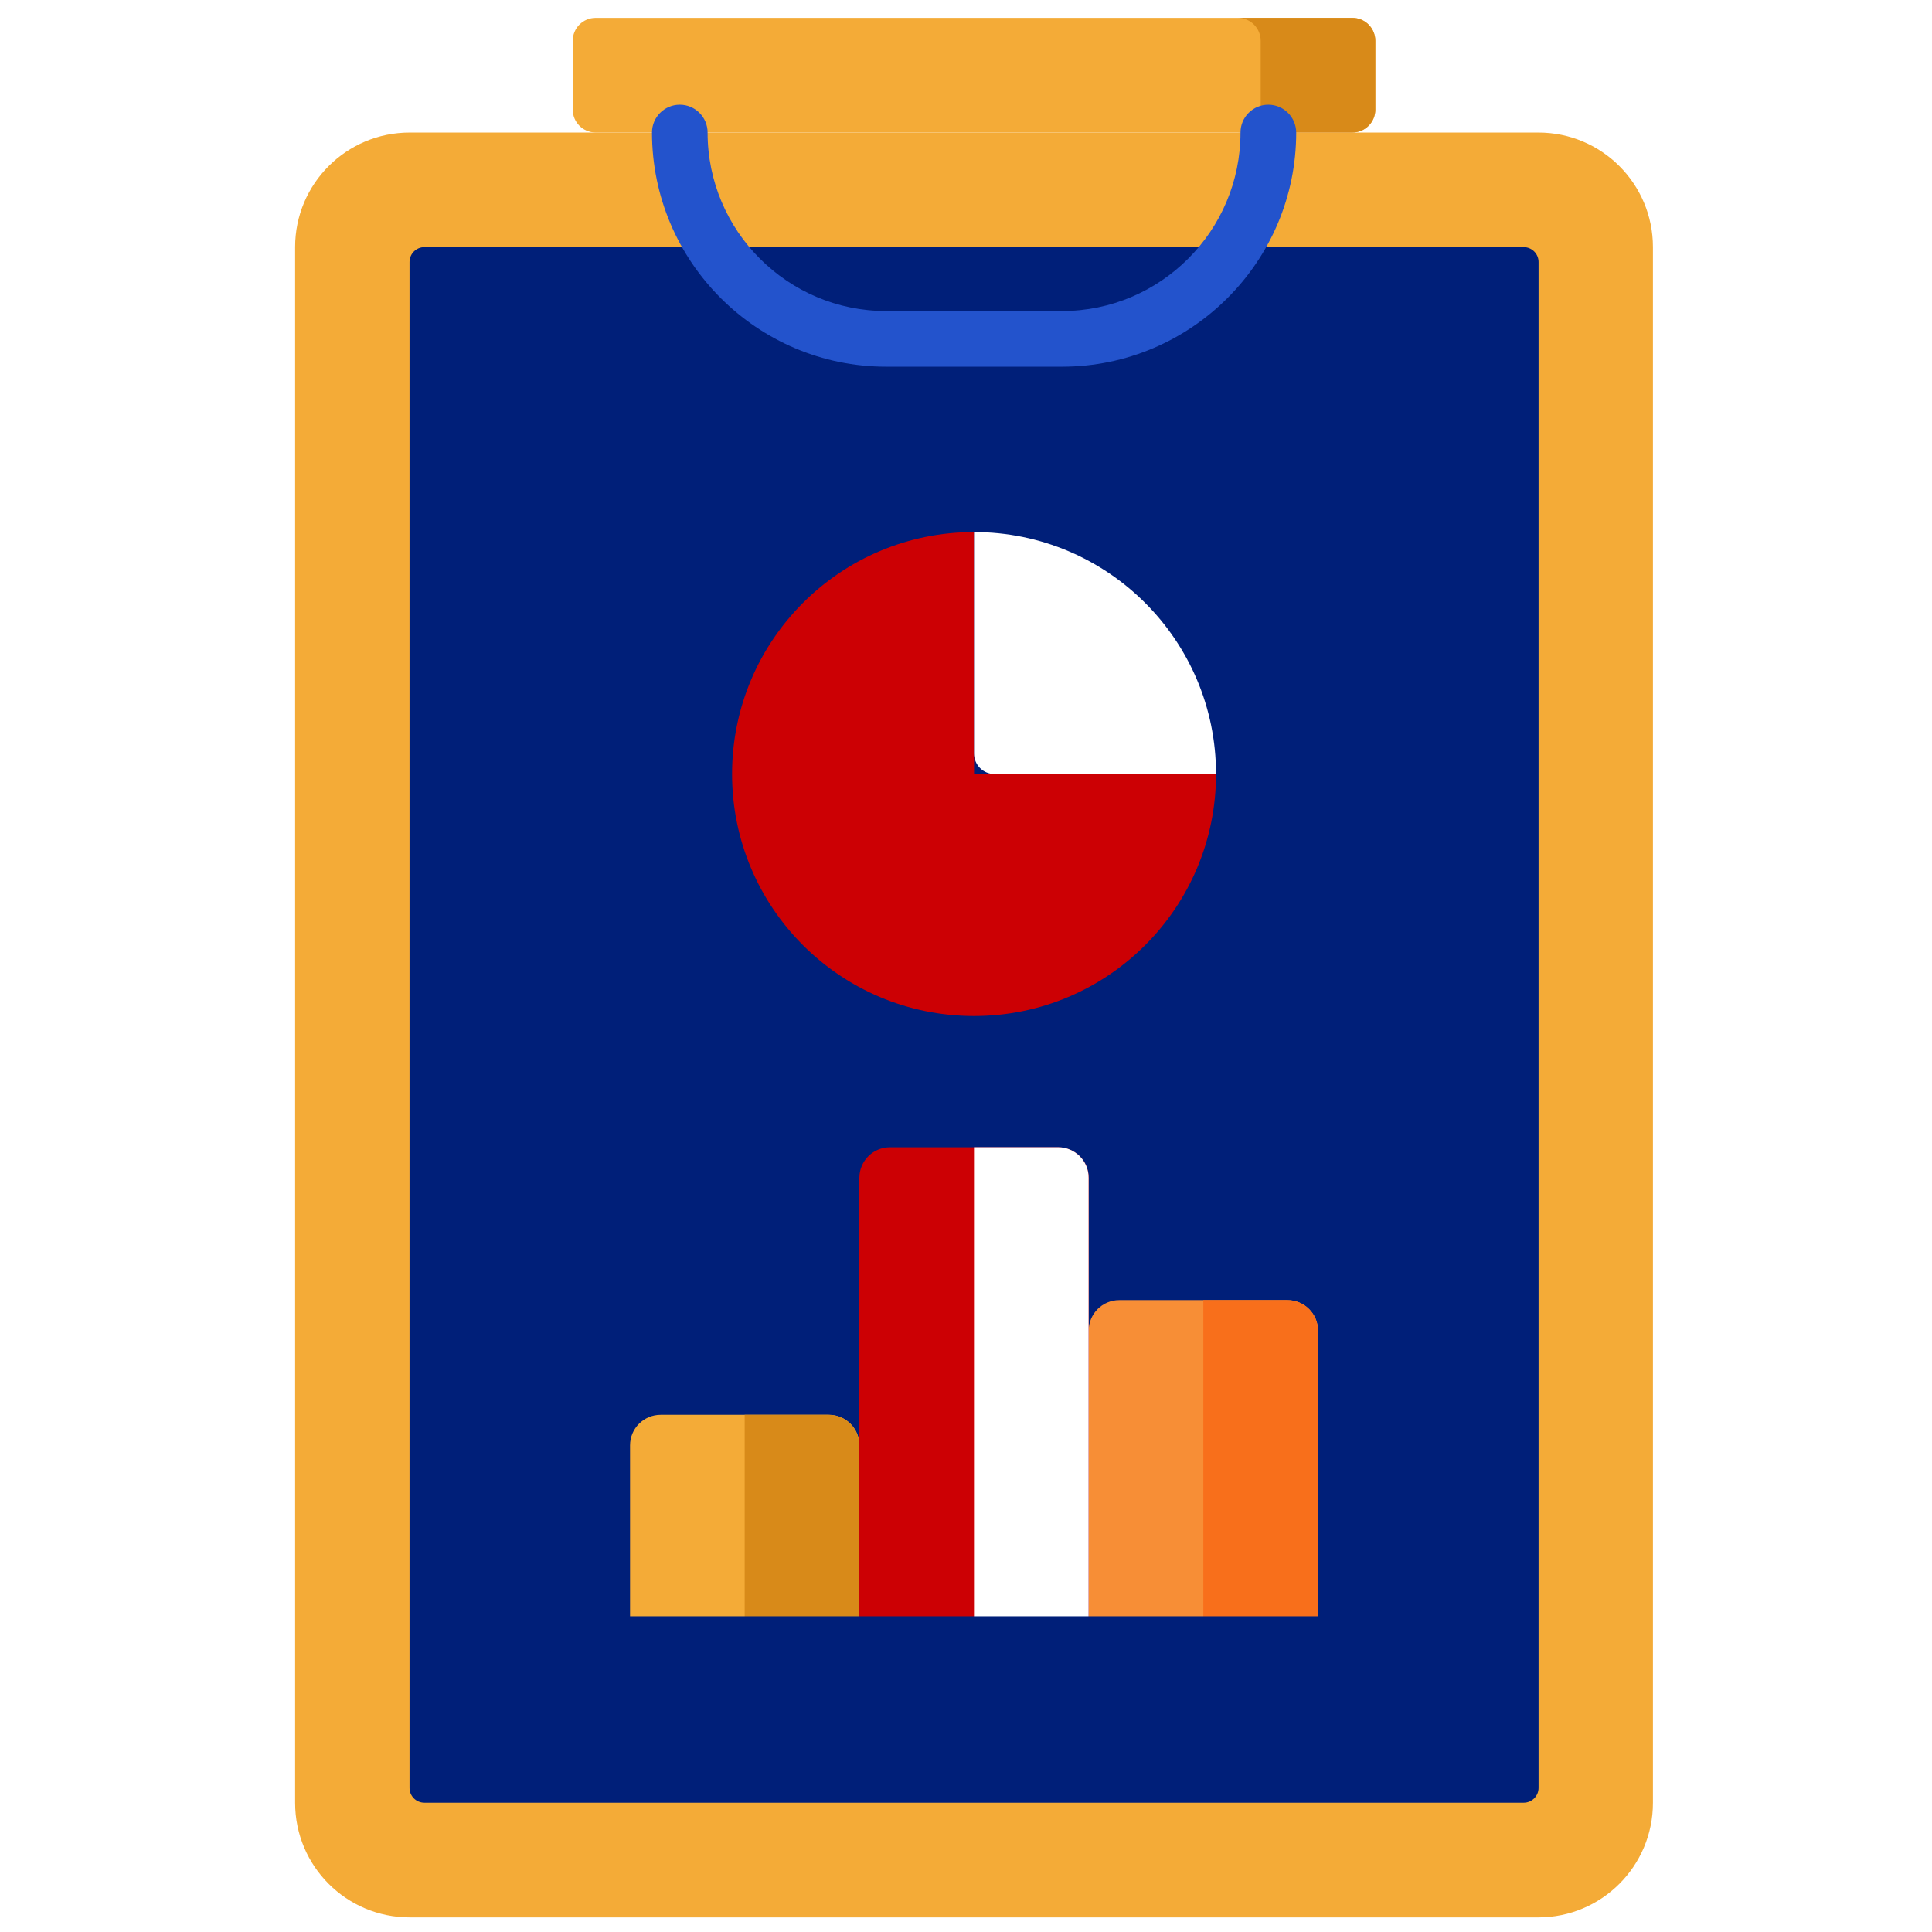 <?xml version="1.0" encoding="UTF-8"?>
<!-- Generator: Adobe Illustrator 24.2.1, SVG Export Plug-In . SVG Version: 6.00 Build 0)  -->
<svg version="1.1" id="Layer_1" xmlns="http://www.w3.org/2000/svg" xmlns:xlink="http://www.w3.org/1999/xlink" x="0px" y="0px" viewBox="0 0 360 360" style="enable-background:new 0 0 360 360;" xml:space="preserve">
<style type="text/css">
	.st0{fill:#CC0004;}
	.st1{fill:#001F79;}
	.st2{fill:#181818;}
	.st3{fill:#7F868F;}
	.st4{fill:#FFFFFF;}
	.st5{fill:#F03800;}
	.st6{fill:#F20000;}
	.st7{fill:#FF9100;}
	.st8{fill:#FF641A;}
	.st9{fill:#FFB743;}
	.st10{fill:#FFA300;}
	.st11{fill:#704C55;}
	.st12{fill:#5B362A;}
	.st13{fill:#F79E1C;}
	.st14{fill:#D88A19;}
	.st15{fill:#F4AB37;}
	.st16{fill:#2353CC;}
	.st17{fill:#F78E36;}
	.st18{fill:#F86F1B;}
	.st19{fill:#FFC41D;}
	.st20{fill:#BF8E13;}
	.st21{fill:#FDD9B4;}
	.st22{fill:#FAB684;}
	.st23{fill:#FFD15F;}
	.st24{fill:#DDA20E;}
	.st25{fill:#D8A177;}
	.st26{fill:#E0A882;}
	.st27{fill:#ECB784;}
	.st28{fill:#DDB7A0;}
	.st29{fill:#D6A889;}
	.st30{fill:#CC9675;}
	.st31{fill:#C4845C;}
	.st32{fill:#F4FBFF;}
	.st33{fill:#4380A0;}
	.st34{fill:#F3F3F3;}
	.st35{fill:#E4E4E4;}
	.st36{fill:#1F4AA0;}
	.st37{fill:#1AA334;}
	.st38{fill:#0D6B1D;}
	.st39{fill:#43809F;}
	.st40{fill:#4176E0;}
	.st41{fill:#79A73A;}
	.st42{fill:#AAC16B;}
	.st43{fill:#DCD9DC;}
	.st44{fill:#890007;}
	.st45{fill:#FFFFFF;stroke:#FFFFFF;stroke-width:7;stroke-miterlimit:10;}
	.st46{fill:#E27B62;}
	.st47{fill:#007CFF;}
	.st48{fill:#1A2E35;}
	.st49{opacity:0.9;fill:#FFFFFF;}
	.st50{opacity:0.1;fill:#FFFFFF;enable-background:new    ;}
	.st51{opacity:0.2;}
	.st52{fill:#E5E5E5;}
	.st53{opacity:0.7;fill:#FFFFFF;}
	.st54{fill:#CA0004;}
	.st55{fill:#4976F2;}
	.st56{opacity:0.3;fill:url(#SVGID_1_);}
	.st57{fill:url(#SVGID_2_);}
	.st58{fill:url(#SVGID_3_);}
	.st59{fill:url(#SVGID_4_);}
	.st60{fill:url(#SVGID_5_);}
	.st61{fill:url(#SVGID_6_);}
	.st62{fill:url(#SVGID_7_);}
	.st63{fill:url(#SVGID_8_);}
	.st64{fill:url(#SVGID_9_);}
	.st65{filter:url(#Adobe_OpacityMaskFilter);}
	.st66{filter:url(#Adobe_OpacityMaskFilter_1_);}
	.st67{mask:url(#SVGID_10_);fill:url(#SVGID_11_);}
	.st68{fill:url(#SVGID_12_);}
	.st69{opacity:0.72;fill:#D9D9D9;}
	.st70{fill:#EEA886;}
	.st71{fill:#292C47;}
	.st72{fill:#C4C6D1;}
	.st73{fill:#191817;}
	.st74{fill:#A77860;}
	.st75{fill:#C98462;}
	.st76{fill:#807066;}
	.st77{fill:#ECEFF1;}
	.st78{fill:#78B4ED;}
	.st79{fill:#FFD15B;}
	.st80{fill:#F5F5F5;}
	.st81{fill:#E6E6E6;}
	.st82{fill:#E2A40A;}
	.st83{fill:#FFCEBF;}
	.st84{fill:#FFB09E;}
	.st85{fill:#7A6D79;}
	.st86{fill:#685E68;}
	.st87{fill:#EFEDEF;}
	.st88{fill:#E5E1E5;}
	.st89{fill:#C9BFC8;}
	.st90{fill:#000102;}
	.st91{fill:#FAEBC8;}
	.st92{fill:#F5DCB4;}
	.st93{fill:#FFC350;}
	.st94{fill:#E6AA46;}
	.st95{fill:#5D5360;}
	.st96{fill:#FFFFFF;stroke:#FFFFFF;stroke-width:3;stroke-miterlimit:10;}
	.st97{fill:#E4EAF8;}
	.st98{fill:#D8DCE5;}
	.st99{fill:#F5F8F9;}
	.st100{opacity:0.3;fill:url(#SVGID_13_);}
	.st101{fill:#0A49C6;}
	.st102{fill:#042E99;}
	.st103{fill:#F9FBFC;}
	.st104{fill:#113C7A;}
	.st105{fill:#CFE3FF;}
	.st106{fill:none;}
	.st107{opacity:0.3;fill:url(#SVGID_14_);}
	.st108{fill:#FF9D6F;}
	.st109{fill:#FF7C40;}
	.st110{fill:#070707;}
	.st111{fill:#1564E8;}
	.st112{opacity:0.3;fill:url(#SVGID_15_);}
	.st113{fill:#4690F9;}
	.st114{fill:#595959;}
	.st115{fill:#2D2D2D;}
	.st116{fill:#9B0008;}
	.st117{fill:#0030A8;}
	.st118{fill:#CC0004;stroke:#FF0004;stroke-width:26;stroke-miterlimit:10;}
	.st119{fill:#01207A;}
	.st120{fill:#E0E0E0;}
	.st121{fill:#EBEBEB;}
	.st122{fill:#FAFAFA;}
	.st123{fill:#E8505B;}
	.st124{opacity:0.3;}
	.st125{fill:#455A64;}
</style>
<path class="st14" d="M266.98,58.56V324.1c9.4,0,17.02-7.64,17.02-17.06V75.62C284,66.19,276.38,58.56,266.98,58.56z"/>
<g>
	<path class="st15" d="M286.66,357.28H76.33c-11.79,0-21.34-9.56-21.34-21.34V46.04c0-11.79,9.56-21.34,21.34-21.34h210.33   c11.79,0,21.34,9.56,21.34,21.34v289.9C308,347.72,298.44,357.28,286.66,357.28z"/>
	<path class="st1" d="M76.31,333.15V48.82c0-1.53,1.24-2.77,2.77-2.77h204.84c1.53,0,2.77,1.24,2.77,2.77v284.32   c0,1.53-1.24,2.77-2.77,2.77H79.07C77.54,335.91,76.31,334.67,76.31,333.15L76.31,333.15z"/>
	<path class="st15" d="M252,24.69H110.99c-2.36,0-4.27-1.91-4.27-4.27V7.6c0-2.36,1.91-4.27,4.27-4.27H252   c2.36,0,4.27,1.91,4.27,4.27v12.82C256.27,22.78,254.36,24.69,252,24.69z"/>
	<path class="st14" d="M252,3.33h-21.36c2.36,0,4.27,1.91,4.27,4.27v12.82c0,2.36-1.91,4.27-4.27,4.27H252   c2.36,0,4.27-1.91,4.27-4.27V7.6C256.27,5.24,254.36,3.33,252,3.33z"/>
	<path class="st16" d="M236.33,19.51c-2.86,0-5.18,2.32-5.18,5.18c0,18.35-14.93,33.27-33.27,33.27h-32.76   c-18.35,0-33.27-14.93-33.27-33.27c0-2.86-2.32-5.18-5.18-5.18c-2.86,0-5.18,2.32-5.18,5.18c0,24.06,19.58,43.64,43.64,43.64h32.76   c24.06,0,43.64-19.58,43.64-43.64C241.51,21.83,239.19,19.51,236.33,19.51z"/>
	<path class="st15" d="M160.13,306.36H117.4v-37.03c0-3.15,2.55-5.7,5.7-5.7h31.34c3.15,0,5.7,2.55,5.7,5.7L160.13,306.36   L160.13,306.36z"/>
	<path class="st14" d="M154.43,263.63h-15.67v42.73h21.36v-37.03C160.13,266.18,157.58,263.63,154.43,263.63z"/>
	<path class="st17" d="M245.59,306.36h-42.73v-58.4c0-3.15,2.55-5.7,5.7-5.7h31.34c3.15,0,5.7,2.55,5.7,5.7L245.59,306.36   L245.59,306.36z"/>
	<path class="st18" d="M239.89,242.26h-15.67v64.09h21.36v-58.4C245.59,244.81,243.04,242.26,239.89,242.26z"/>
	<path class="st0" d="M202.86,306.36h-42.73v-86.88c0-3.15,2.55-5.7,5.7-5.7h31.34c3.15,0,5.7,2.55,5.7,5.7L202.86,306.36   L202.86,306.36z"/>
	<path class="st4" d="M197.16,213.77h-15.67v92.58h21.36v-86.89C202.86,216.32,200.31,213.77,197.16,213.77L197.16,213.77z"/>
	<path class="st0" d="M226.59,144.23c0,24.91-20.18,45.09-45.09,45.09s-45.09-20.18-45.09-45.09c0-24.91,20.18-45.09,45.09-45.09   v45.09H226.59z"/>
	<path class="st4" d="M226.59,144.23h-41.28c-2.1,0-3.81-1.7-3.81-3.81V99.14C206.41,99.14,226.59,119.33,226.59,144.23z"/>
	<path class="st1" d="M255.46,301.17H107.52c-2.86,0-5.18,2.32-5.18,5.18s2.32,5.18,5.18,5.18h147.94c2.86,0,5.18-2.32,5.18-5.18   S258.33,301.17,255.46,301.17z"/>
</g>
</svg>